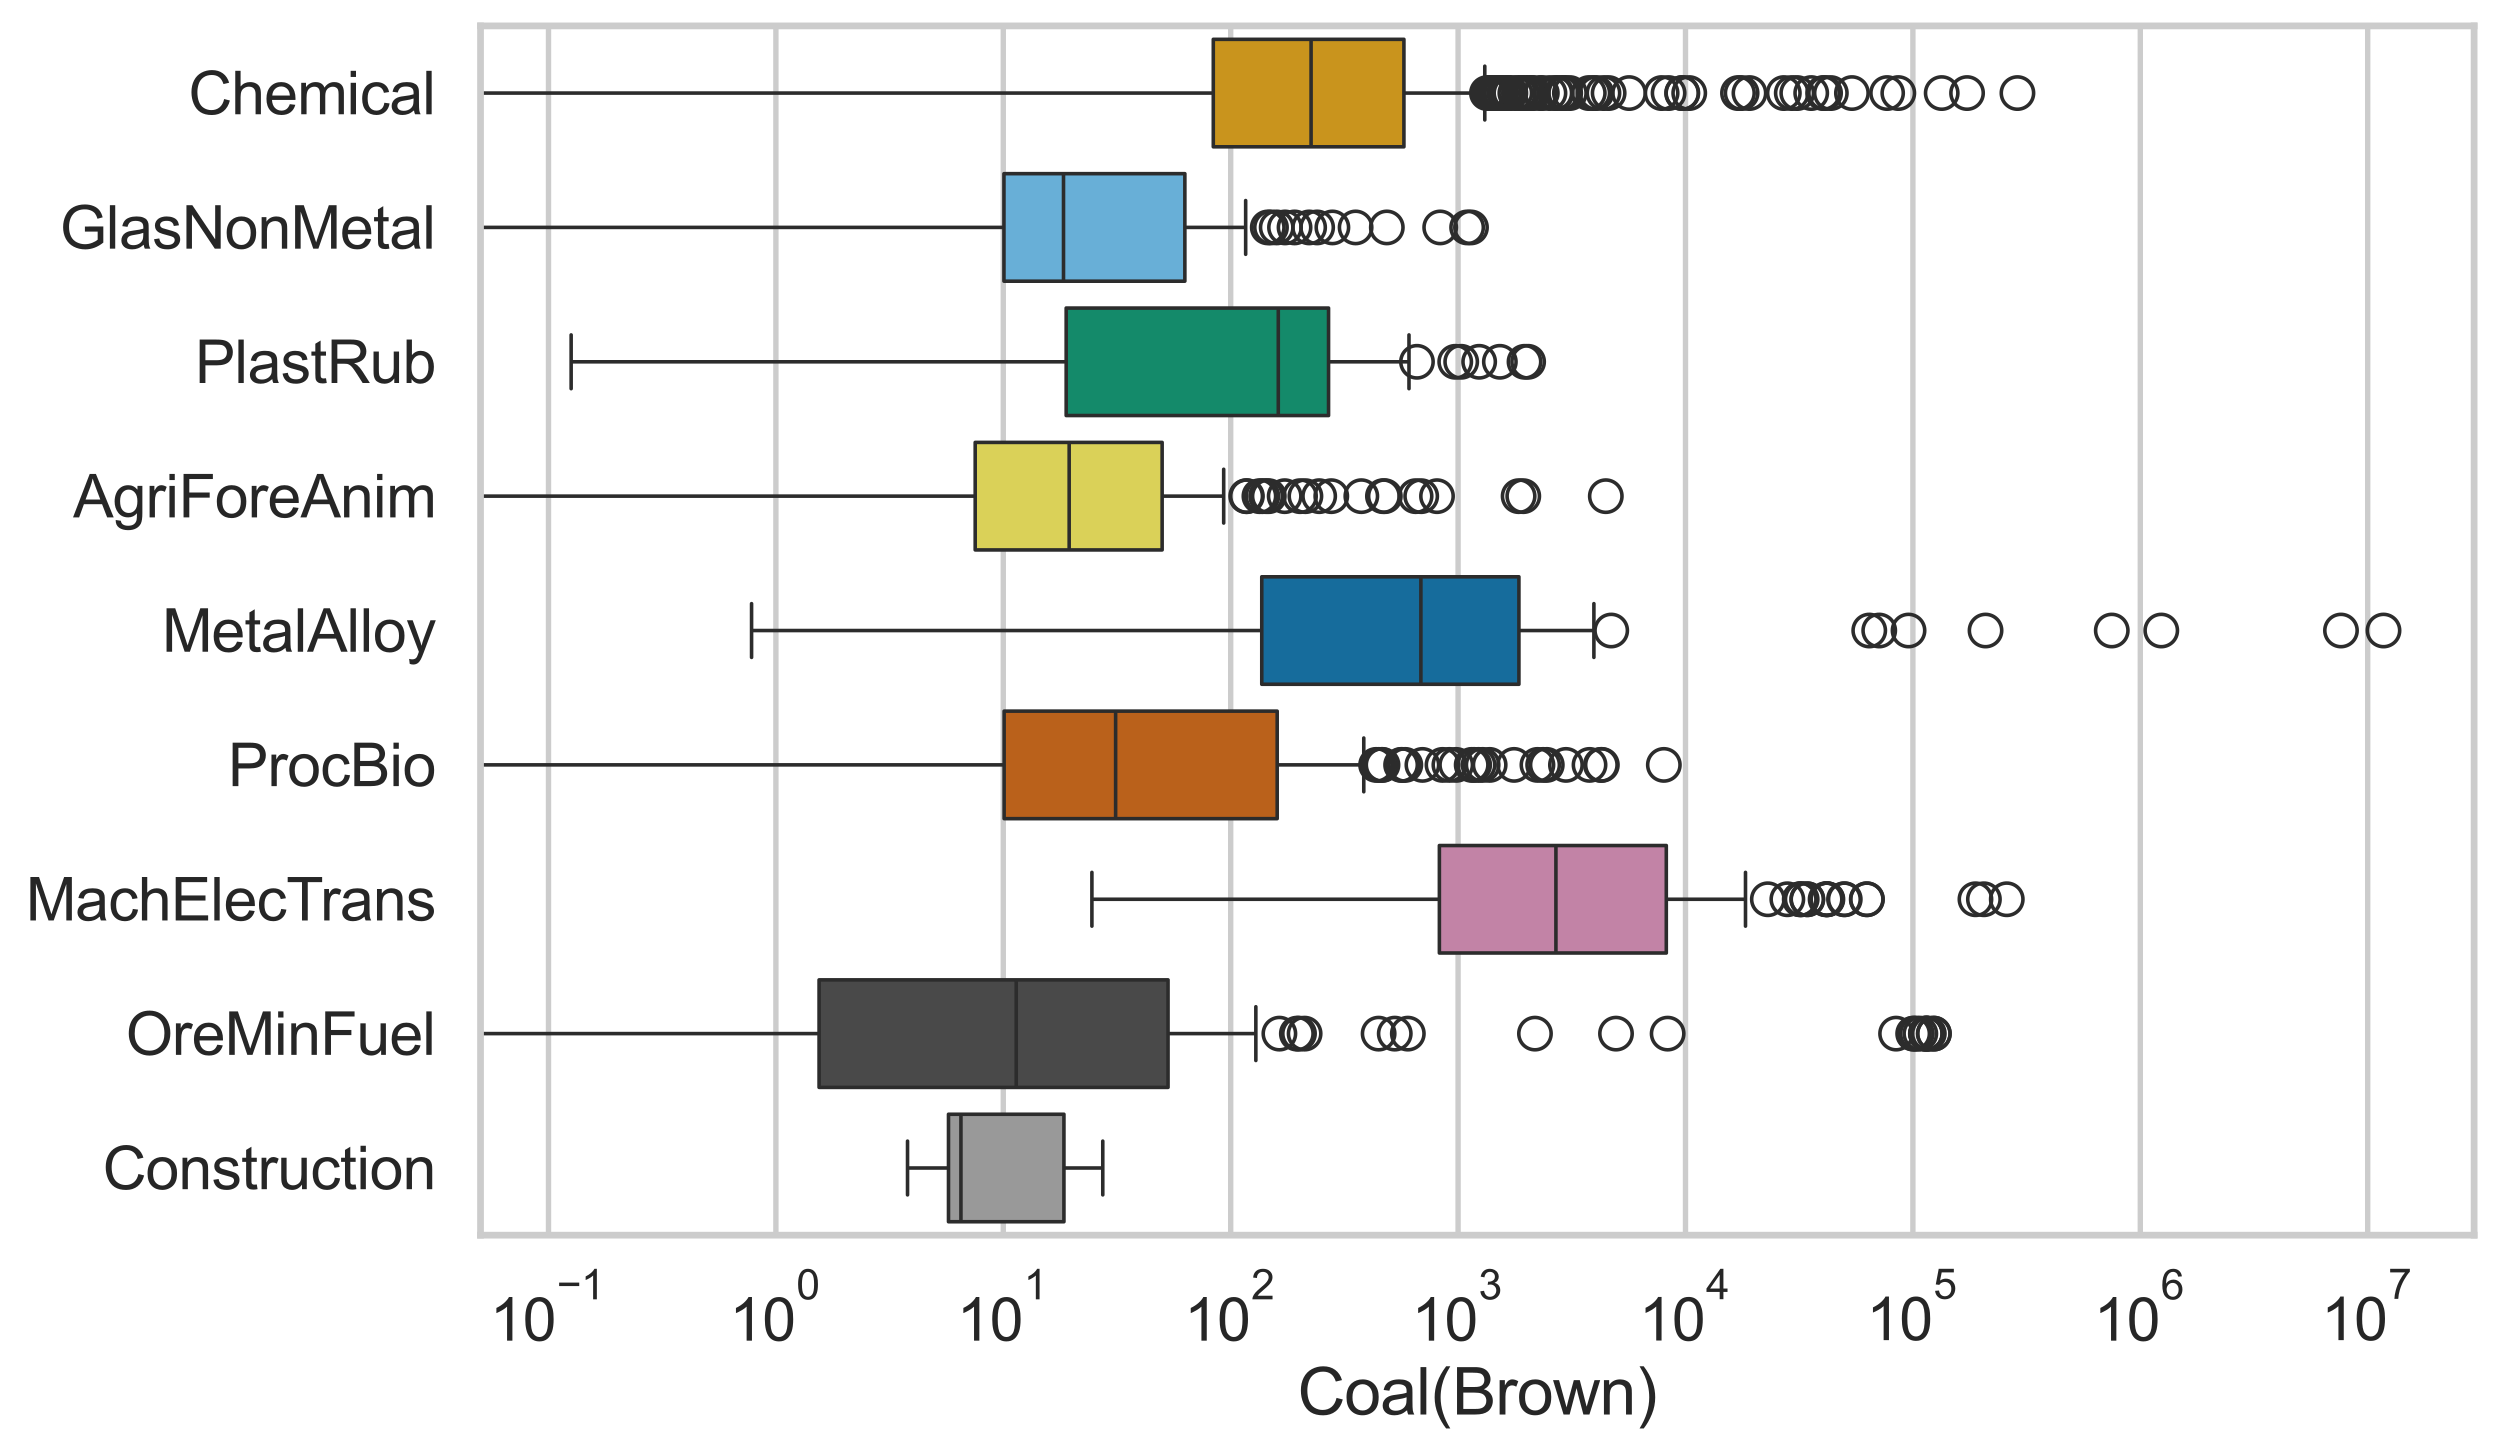 <?xml version="1.0" encoding="utf-8" standalone="no"?>
<!DOCTYPE svg PUBLIC "-//W3C//DTD SVG 1.1//EN"
  "http://www.w3.org/Graphics/SVG/1.1/DTD/svg11.dtd">
<svg xmlns:xlink="http://www.w3.org/1999/xlink" width="695.577pt" height="404.551pt" viewBox="0 0 695.577 404.551" xmlns="http://www.w3.org/2000/svg" version="1.1">
 <defs>
  <style type="text/css">*{stroke-linejoin: round; stroke-linecap: butt}</style>
 </defs>
 <g id="figure_1">
  <g id="patch_1">
   <path d="M 0 404.551 
L 695.577 404.551 
L 695.577 0 
L 0 0 
z
" style="fill: #ffffff"/>
  </g>
  <g id="axes_1">
   <g id="patch_2">
    <path d="M 133.697 343.665 
L 688.377 343.665 
L 688.377 7.2 
L 133.697 7.2 
z
" style="fill: #ffffff"/>
   </g>
   <g id="matplotlib.axis_1">
    <g id="xtick_1">
     <g id="line2d_1">
      <path d="M 152.607 343.665 
L 152.607 7.2 
" clip-path="url(#p1fef5cd1be)" style="fill: none; stroke: #cccccc; stroke-width: 1.5; stroke-linecap: round"/>
     </g>
     <g id="text_1">
      <!-- $\mathdefault{10^{-1}}$ -->
      <g style="fill: #262626" transform="translate(136.272 373.18) scale(0.165 -0.165)">
       <defs>
        <path id="ArialMT-31" d="M 2384 0 
L 1822 0 
L 1822 3584 
Q 1619 3391 1289 3197 
Q 959 3003 697 2906 
L 697 3450 
Q 1169 3672 1522 3987 
Q 1875 4303 2022 4600 
L 2384 4600 
L 2384 0 
z
" transform="scale(0.016)"/>
        <path id="ArialMT-30" d="M 266 2259 
Q 266 3072 433 3567 
Q 600 4063 929 4331 
Q 1259 4600 1759 4600 
Q 2128 4600 2406 4451 
Q 2684 4303 2865 4023 
Q 3047 3744 3150 3342 
Q 3253 2941 3253 2259 
Q 3253 1453 3087 958 
Q 2922 463 2592 192 
Q 2263 -78 1759 -78 
Q 1097 -78 719 397 
Q 266 969 266 2259 
z
M 844 2259 
Q 844 1131 1108 757 
Q 1372 384 1759 384 
Q 2147 384 2411 759 
Q 2675 1134 2675 2259 
Q 2675 3391 2411 3762 
Q 2147 4134 1753 4134 
Q 1366 4134 1134 3806 
Q 844 3388 844 2259 
z
" transform="scale(0.016)"/>
        <path id="ArialMT-2212" d="M 3381 1997 
L 356 1997 
L 356 2522 
L 3381 2522 
L 3381 1997 
z
" transform="scale(0.016)"/>
       </defs>
       <use xlink:href="#ArialMT-31" transform="translate(0 0.994)"/>
       <use xlink:href="#ArialMT-30" transform="translate(55.615 0.994)"/>
       <use xlink:href="#ArialMT-2212" transform="translate(112.973 70.688) scale(0.7)"/>
       <use xlink:href="#ArialMT-31" transform="translate(153.852 70.688) scale(0.7)"/>
      </g>
     </g>
    </g>
    <g id="xtick_2">
     <g id="line2d_2">
      <path d="M 215.877 343.665 
L 215.877 7.2 
" clip-path="url(#p1fef5cd1be)" style="fill: none; stroke: #cccccc; stroke-width: 1.5; stroke-linecap: round"/>
     </g>
     <g id="text_2">
      <!-- $\mathdefault{10^{0}}$ -->
      <g style="fill: #262626" transform="translate(202.924 373.18) scale(0.165 -0.165)">
       <use xlink:href="#ArialMT-31" transform="translate(0 0.994)"/>
       <use xlink:href="#ArialMT-30" transform="translate(55.615 0.994)"/>
       <use xlink:href="#ArialMT-30" transform="translate(112.973 70.688) scale(0.7)"/>
      </g>
     </g>
    </g>
    <g id="xtick_3">
     <g id="line2d_3">
      <path d="M 279.146 343.665 
L 279.146 7.2 
" clip-path="url(#p1fef5cd1be)" style="fill: none; stroke: #cccccc; stroke-width: 1.5; stroke-linecap: round"/>
     </g>
     <g id="text_3">
      <!-- $\mathdefault{10^{1}}$ -->
      <g style="fill: #262626" transform="translate(266.194 373.18) scale(0.165 -0.165)">
       <use xlink:href="#ArialMT-31" transform="translate(0 0.994)"/>
       <use xlink:href="#ArialMT-30" transform="translate(55.615 0.994)"/>
       <use xlink:href="#ArialMT-31" transform="translate(112.973 70.688) scale(0.7)"/>
      </g>
     </g>
    </g>
    <g id="xtick_4">
     <g id="line2d_4">
      <path d="M 342.416 343.665 
L 342.416 7.2 
" clip-path="url(#p1fef5cd1be)" style="fill: none; stroke: #cccccc; stroke-width: 1.5; stroke-linecap: round"/>
     </g>
     <g id="text_4">
      <!-- $\mathdefault{10^{2}}$ -->
      <g style="fill: #262626" transform="translate(329.464 373.18) scale(0.165 -0.165)">
       <defs>
        <path id="ArialMT-32" d="M 3222 541 
L 3222 0 
L 194 0 
Q 188 203 259 391 
Q 375 700 629 1000 
Q 884 1300 1366 1694 
Q 2113 2306 2375 2664 
Q 2638 3022 2638 3341 
Q 2638 3675 2398 3904 
Q 2159 4134 1775 4134 
Q 1369 4134 1125 3890 
Q 881 3647 878 3216 
L 300 3275 
Q 359 3922 746 4261 
Q 1134 4600 1788 4600 
Q 2447 4600 2831 4234 
Q 3216 3869 3216 3328 
Q 3216 3053 3103 2787 
Q 2991 2522 2730 2228 
Q 2469 1934 1863 1422 
Q 1356 997 1212 845 
Q 1069 694 975 541 
L 3222 541 
z
" transform="scale(0.016)"/>
       </defs>
       <use xlink:href="#ArialMT-31" transform="translate(0 0.994)"/>
       <use xlink:href="#ArialMT-30" transform="translate(55.615 0.994)"/>
       <use xlink:href="#ArialMT-32" transform="translate(112.973 70.688) scale(0.7)"/>
      </g>
     </g>
    </g>
    <g id="xtick_5">
     <g id="line2d_5">
      <path d="M 405.686 343.665 
L 405.686 7.2 
" clip-path="url(#p1fef5cd1be)" style="fill: none; stroke: #cccccc; stroke-width: 1.5; stroke-linecap: round"/>
     </g>
     <g id="text_5">
      <!-- $\mathdefault{10^{3}}$ -->
      <g style="fill: #262626" transform="translate(392.734 373.18) scale(0.165 -0.165)">
       <defs>
        <path id="ArialMT-33" d="M 269 1209 
L 831 1284 
Q 928 806 1161 595 
Q 1394 384 1728 384 
Q 2125 384 2398 659 
Q 2672 934 2672 1341 
Q 2672 1728 2419 1979 
Q 2166 2231 1775 2231 
Q 1616 2231 1378 2169 
L 1441 2663 
Q 1497 2656 1531 2656 
Q 1891 2656 2178 2843 
Q 2466 3031 2466 3422 
Q 2466 3731 2256 3934 
Q 2047 4138 1716 4138 
Q 1388 4138 1169 3931 
Q 950 3725 888 3313 
L 325 3413 
Q 428 3978 793 4289 
Q 1159 4600 1703 4600 
Q 2078 4600 2393 4439 
Q 2709 4278 2876 4000 
Q 3044 3722 3044 3409 
Q 3044 3113 2884 2869 
Q 2725 2625 2413 2481 
Q 2819 2388 3044 2092 
Q 3269 1797 3269 1353 
Q 3269 753 2831 336 
Q 2394 -81 1725 -81 
Q 1122 -81 723 278 
Q 325 638 269 1209 
z
" transform="scale(0.016)"/>
       </defs>
       <use xlink:href="#ArialMT-31" transform="translate(0 0.994)"/>
       <use xlink:href="#ArialMT-30" transform="translate(55.615 0.994)"/>
       <use xlink:href="#ArialMT-33" transform="translate(112.973 70.688) scale(0.7)"/>
      </g>
     </g>
    </g>
    <g id="xtick_6">
     <g id="line2d_6">
      <path d="M 468.956 343.665 
L 468.956 7.2 
" clip-path="url(#p1fef5cd1be)" style="fill: none; stroke: #cccccc; stroke-width: 1.5; stroke-linecap: round"/>
     </g>
     <g id="text_6">
      <!-- $\mathdefault{10^{4}}$ -->
      <g style="fill: #262626" transform="translate(456.004 373.015) scale(0.165 -0.165)">
       <defs>
        <path id="ArialMT-34" d="M 2069 0 
L 2069 1097 
L 81 1097 
L 81 1613 
L 2172 4581 
L 2631 4581 
L 2631 1613 
L 3250 1613 
L 3250 1097 
L 2631 1097 
L 2631 0 
L 2069 0 
z
M 2069 1613 
L 2069 3678 
L 634 1613 
L 2069 1613 
z
" transform="scale(0.016)"/>
       </defs>
       <use xlink:href="#ArialMT-31" transform="translate(0 0.202)"/>
       <use xlink:href="#ArialMT-30" transform="translate(55.615 0.202)"/>
       <use xlink:href="#ArialMT-34" transform="translate(112.973 69.895) scale(0.7)"/>
      </g>
     </g>
    </g>
    <g id="xtick_7">
     <g id="line2d_7">
      <path d="M 532.226 343.665 
L 532.226 7.2 
" clip-path="url(#p1fef5cd1be)" style="fill: none; stroke: #cccccc; stroke-width: 1.5; stroke-linecap: round"/>
     </g>
     <g id="text_7">
      <!-- $\mathdefault{10^{5}}$ -->
      <g style="fill: #262626" transform="translate(519.273 373.015) scale(0.165 -0.165)">
       <defs>
        <path id="ArialMT-35" d="M 266 1200 
L 856 1250 
Q 922 819 1161 601 
Q 1400 384 1738 384 
Q 2144 384 2425 690 
Q 2706 997 2706 1503 
Q 2706 1984 2436 2262 
Q 2166 2541 1728 2541 
Q 1456 2541 1237 2417 
Q 1019 2294 894 2097 
L 366 2166 
L 809 4519 
L 3088 4519 
L 3088 3981 
L 1259 3981 
L 1013 2750 
Q 1425 3038 1878 3038 
Q 2478 3038 2890 2622 
Q 3303 2206 3303 1553 
Q 3303 931 2941 478 
Q 2500 -78 1738 -78 
Q 1113 -78 717 272 
Q 322 622 266 1200 
z
" transform="scale(0.016)"/>
       </defs>
       <use xlink:href="#ArialMT-31" transform="translate(0 0.88)"/>
       <use xlink:href="#ArialMT-30" transform="translate(55.615 0.88)"/>
       <use xlink:href="#ArialMT-35" transform="translate(112.973 70.573) scale(0.7)"/>
      </g>
     </g>
    </g>
    <g id="xtick_8">
     <g id="line2d_8">
      <path d="M 595.496 343.665 
L 595.496 7.2 
" clip-path="url(#p1fef5cd1be)" style="fill: none; stroke: #cccccc; stroke-width: 1.5; stroke-linecap: round"/>
     </g>
     <g id="text_8">
      <!-- $\mathdefault{10^{6}}$ -->
      <g style="fill: #262626" transform="translate(582.543 373.18) scale(0.165 -0.165)">
       <defs>
        <path id="ArialMT-36" d="M 3184 3459 
L 2625 3416 
Q 2550 3747 2413 3897 
Q 2184 4138 1850 4138 
Q 1581 4138 1378 3988 
Q 1113 3794 959 3422 
Q 806 3050 800 2363 
Q 1003 2672 1297 2822 
Q 1591 2972 1913 2972 
Q 2475 2972 2870 2558 
Q 3266 2144 3266 1488 
Q 3266 1056 3080 686 
Q 2894 316 2569 119 
Q 2244 -78 1831 -78 
Q 1128 -78 684 439 
Q 241 956 241 2144 
Q 241 3472 731 4075 
Q 1159 4600 1884 4600 
Q 2425 4600 2770 4297 
Q 3116 3994 3184 3459 
z
M 888 1484 
Q 888 1194 1011 928 
Q 1134 663 1356 523 
Q 1578 384 1822 384 
Q 2178 384 2434 671 
Q 2691 959 2691 1453 
Q 2691 1928 2437 2201 
Q 2184 2475 1800 2475 
Q 1419 2475 1153 2201 
Q 888 1928 888 1484 
z
" transform="scale(0.016)"/>
       </defs>
       <use xlink:href="#ArialMT-31" transform="translate(0 0.994)"/>
       <use xlink:href="#ArialMT-30" transform="translate(55.615 0.994)"/>
       <use xlink:href="#ArialMT-36" transform="translate(112.973 70.688) scale(0.7)"/>
      </g>
     </g>
    </g>
    <g id="xtick_9">
     <g id="line2d_9">
      <path d="M 658.766 343.665 
L 658.766 7.2 
" clip-path="url(#p1fef5cd1be)" style="fill: none; stroke: #cccccc; stroke-width: 1.5; stroke-linecap: round"/>
     </g>
     <g id="text_9">
      <!-- $\mathdefault{10^{7}}$ -->
      <g style="fill: #262626" transform="translate(645.813 373.015) scale(0.165 -0.165)">
       <defs>
        <path id="ArialMT-37" d="M 303 3981 
L 303 4522 
L 3269 4522 
L 3269 4084 
Q 2831 3619 2401 2847 
Q 1972 2075 1738 1259 
Q 1569 684 1522 0 
L 944 0 
Q 953 541 1156 1306 
Q 1359 2072 1739 2783 
Q 2119 3494 2547 3981 
L 303 3981 
z
" transform="scale(0.016)"/>
       </defs>
       <use xlink:href="#ArialMT-31" transform="translate(0 0.847)"/>
       <use xlink:href="#ArialMT-30" transform="translate(55.615 0.847)"/>
       <use xlink:href="#ArialMT-37" transform="translate(112.973 70.541) scale(0.7)"/>
      </g>
     </g>
    </g>
    <g id="xtick_10"/>
    <g id="xtick_11"/>
    <g id="xtick_12"/>
    <g id="xtick_13"/>
    <g id="xtick_14"/>
    <g id="xtick_15"/>
    <g id="xtick_16"/>
    <g id="xtick_17"/>
    <g id="xtick_18"/>
    <g id="xtick_19"/>
    <g id="xtick_20"/>
    <g id="xtick_21"/>
    <g id="xtick_22"/>
    <g id="xtick_23"/>
    <g id="xtick_24"/>
    <g id="xtick_25"/>
    <g id="xtick_26"/>
    <g id="xtick_27"/>
    <g id="xtick_28"/>
    <g id="xtick_29"/>
    <g id="xtick_30"/>
    <g id="xtick_31"/>
    <g id="xtick_32"/>
    <g id="xtick_33"/>
    <g id="xtick_34"/>
    <g id="xtick_35"/>
    <g id="xtick_36"/>
    <g id="xtick_37"/>
    <g id="xtick_38"/>
    <g id="xtick_39"/>
    <g id="xtick_40"/>
    <g id="xtick_41"/>
    <g id="xtick_42"/>
    <g id="xtick_43"/>
    <g id="xtick_44"/>
    <g id="xtick_45"/>
    <g id="xtick_46"/>
    <g id="xtick_47"/>
    <g id="xtick_48"/>
    <g id="xtick_49"/>
    <g id="xtick_50"/>
    <g id="xtick_51"/>
    <g id="xtick_52"/>
    <g id="xtick_53"/>
    <g id="xtick_54"/>
    <g id="xtick_55"/>
    <g id="xtick_56"/>
    <g id="xtick_57"/>
    <g id="xtick_58"/>
    <g id="xtick_59"/>
    <g id="xtick_60"/>
    <g id="xtick_61"/>
    <g id="xtick_62"/>
    <g id="xtick_63"/>
    <g id="xtick_64"/>
    <g id="xtick_65"/>
    <g id="xtick_66"/>
    <g id="xtick_67"/>
    <g id="xtick_68"/>
    <g id="xtick_69"/>
    <g id="xtick_70"/>
    <g id="xtick_71"/>
    <g id="xtick_72"/>
    <g id="xtick_73"/>
    <g id="xtick_74"/>
    <g id="xtick_75"/>
    <g id="xtick_76"/>
    <g id="xtick_77"/>
    <g id="xtick_78"/>
    <g id="text_10">
     <!-- Coal(Brown) -->
     <g style="fill: #262626" transform="translate(361.025 393.563) scale(0.18 -0.18)">
      <defs>
       <path id="ArialMT-43" d="M 3763 1606 
L 4369 1453 
Q 4178 706 3683 314 
Q 3188 -78 2472 -78 
Q 1731 -78 1267 223 
Q 803 525 561 1097 
Q 319 1669 319 2325 
Q 319 3041 592 3573 
Q 866 4106 1370 4382 
Q 1875 4659 2481 4659 
Q 3169 4659 3637 4309 
Q 4106 3959 4291 3325 
L 3694 3184 
Q 3534 3684 3231 3912 
Q 2928 4141 2469 4141 
Q 1941 4141 1586 3887 
Q 1231 3634 1087 3207 
Q 944 2781 944 2328 
Q 944 1744 1114 1308 
Q 1284 872 1643 656 
Q 2003 441 2422 441 
Q 2931 441 3284 734 
Q 3638 1028 3763 1606 
z
" transform="scale(0.016)"/>
       <path id="ArialMT-6f" d="M 213 1659 
Q 213 2581 725 3025 
Q 1153 3394 1769 3394 
Q 2453 3394 2887 2945 
Q 3322 2497 3322 1706 
Q 3322 1066 3130 698 
Q 2938 331 2570 128 
Q 2203 -75 1769 -75 
Q 1072 -75 642 372 
Q 213 819 213 1659 
z
M 791 1659 
Q 791 1022 1069 705 
Q 1347 388 1769 388 
Q 2188 388 2466 706 
Q 2744 1025 2744 1678 
Q 2744 2294 2464 2611 
Q 2184 2928 1769 2928 
Q 1347 2928 1069 2612 
Q 791 2297 791 1659 
z
" transform="scale(0.016)"/>
       <path id="ArialMT-61" d="M 2588 409 
Q 2275 144 1986 34 
Q 1697 -75 1366 -75 
Q 819 -75 525 192 
Q 231 459 231 875 
Q 231 1119 342 1320 
Q 453 1522 633 1644 
Q 813 1766 1038 1828 
Q 1203 1872 1538 1913 
Q 2219 1994 2541 2106 
Q 2544 2222 2544 2253 
Q 2544 2597 2384 2738 
Q 2169 2928 1744 2928 
Q 1347 2928 1158 2789 
Q 969 2650 878 2297 
L 328 2372 
Q 403 2725 575 2942 
Q 747 3159 1072 3276 
Q 1397 3394 1825 3394 
Q 2250 3394 2515 3294 
Q 2781 3194 2906 3042 
Q 3031 2891 3081 2659 
Q 3109 2516 3109 2141 
L 3109 1391 
Q 3109 606 3145 398 
Q 3181 191 3288 0 
L 2700 0 
Q 2613 175 2588 409 
z
M 2541 1666 
Q 2234 1541 1622 1453 
Q 1275 1403 1131 1340 
Q 988 1278 909 1158 
Q 831 1038 831 891 
Q 831 666 1001 516 
Q 1172 366 1500 366 
Q 1825 366 2078 508 
Q 2331 650 2450 897 
Q 2541 1088 2541 1459 
L 2541 1666 
z
" transform="scale(0.016)"/>
       <path id="ArialMT-6c" d="M 409 0 
L 409 4581 
L 972 4581 
L 972 0 
L 409 0 
z
" transform="scale(0.016)"/>
       <path id="ArialMT-28" d="M 1497 -1347 
Q 1031 -759 709 28 
Q 388 816 388 1659 
Q 388 2403 628 3084 
Q 909 3875 1497 4659 
L 1900 4659 
Q 1522 4009 1400 3731 
Q 1209 3300 1100 2831 
Q 966 2247 966 1656 
Q 966 153 1900 -1347 
L 1497 -1347 
z
" transform="scale(0.016)"/>
       <path id="ArialMT-42" d="M 469 0 
L 469 4581 
L 2188 4581 
Q 2713 4581 3030 4442 
Q 3347 4303 3526 4014 
Q 3706 3725 3706 3409 
Q 3706 3116 3547 2856 
Q 3388 2597 3066 2438 
Q 3481 2316 3704 2022 
Q 3928 1728 3928 1328 
Q 3928 1006 3792 729 
Q 3656 453 3456 303 
Q 3256 153 2954 76 
Q 2653 0 2216 0 
L 469 0 
z
M 1075 2656 
L 2066 2656 
Q 2469 2656 2644 2709 
Q 2875 2778 2992 2937 
Q 3109 3097 3109 3338 
Q 3109 3566 3000 3739 
Q 2891 3913 2687 3977 
Q 2484 4041 1991 4041 
L 1075 4041 
L 1075 2656 
z
M 1075 541 
L 2216 541 
Q 2509 541 2628 563 
Q 2838 600 2978 687 
Q 3119 775 3209 942 
Q 3300 1109 3300 1328 
Q 3300 1584 3169 1773 
Q 3038 1963 2805 2039 
Q 2572 2116 2134 2116 
L 1075 2116 
L 1075 541 
z
" transform="scale(0.016)"/>
       <path id="ArialMT-72" d="M 416 0 
L 416 3319 
L 922 3319 
L 922 2816 
Q 1116 3169 1280 3281 
Q 1444 3394 1641 3394 
Q 1925 3394 2219 3213 
L 2025 2691 
Q 1819 2813 1613 2813 
Q 1428 2813 1281 2702 
Q 1134 2591 1072 2394 
Q 978 2094 978 1738 
L 978 0 
L 416 0 
z
" transform="scale(0.016)"/>
       <path id="ArialMT-77" d="M 1034 0 
L 19 3319 
L 600 3319 
L 1128 1403 
L 1325 691 
Q 1338 744 1497 1375 
L 2025 3319 
L 2603 3319 
L 3100 1394 
L 3266 759 
L 3456 1400 
L 4025 3319 
L 4572 3319 
L 3534 0 
L 2950 0 
L 2422 1988 
L 2294 2553 
L 1622 0 
L 1034 0 
z
" transform="scale(0.016)"/>
       <path id="ArialMT-6e" d="M 422 0 
L 422 3319 
L 928 3319 
L 928 2847 
Q 1294 3394 1984 3394 
Q 2284 3394 2536 3286 
Q 2788 3178 2913 3003 
Q 3038 2828 3088 2588 
Q 3119 2431 3119 2041 
L 3119 0 
L 2556 0 
L 2556 2019 
Q 2556 2363 2490 2533 
Q 2425 2703 2258 2804 
Q 2091 2906 1866 2906 
Q 1506 2906 1245 2678 
Q 984 2450 984 1813 
L 984 0 
L 422 0 
z
" transform="scale(0.016)"/>
       <path id="ArialMT-29" d="M 791 -1347 
L 388 -1347 
Q 1322 153 1322 1656 
Q 1322 2244 1188 2822 
Q 1081 3291 891 3722 
Q 769 4003 388 4659 
L 791 4659 
Q 1378 3875 1659 3084 
Q 1900 2403 1900 1659 
Q 1900 816 1576 28 
Q 1253 -759 791 -1347 
z
" transform="scale(0.016)"/>
      </defs>
      <use xlink:href="#ArialMT-43"/>
      <use xlink:href="#ArialMT-6f" transform="translate(72.217 0)"/>
      <use xlink:href="#ArialMT-61" transform="translate(127.832 0)"/>
      <use xlink:href="#ArialMT-6c" transform="translate(183.447 0)"/>
      <use xlink:href="#ArialMT-28" transform="translate(205.664 0)"/>
      <use xlink:href="#ArialMT-42" transform="translate(238.965 0)"/>
      <use xlink:href="#ArialMT-72" transform="translate(305.664 0)"/>
      <use xlink:href="#ArialMT-6f" transform="translate(338.965 0)"/>
      <use xlink:href="#ArialMT-77" transform="translate(394.58 0)"/>
      <use xlink:href="#ArialMT-6e" transform="translate(466.797 0)"/>
      <use xlink:href="#ArialMT-29" transform="translate(522.412 0)"/>
     </g>
    </g>
   </g>
   <g id="matplotlib.axis_2">
    <g id="ytick_1">
     <g id="text_11">
      <!-- Chemical -->
      <g style="fill: #262626" transform="translate(52.428 31.798) scale(0.165 -0.165)">
       <defs>
        <path id="ArialMT-68" d="M 422 0 
L 422 4581 
L 984 4581 
L 984 2938 
Q 1378 3394 1978 3394 
Q 2347 3394 2619 3248 
Q 2891 3103 3008 2847 
Q 3125 2591 3125 2103 
L 3125 0 
L 2563 0 
L 2563 2103 
Q 2563 2525 2380 2717 
Q 2197 2909 1863 2909 
Q 1613 2909 1392 2779 
Q 1172 2650 1078 2428 
Q 984 2206 984 1816 
L 984 0 
L 422 0 
z
" transform="scale(0.016)"/>
        <path id="ArialMT-65" d="M 2694 1069 
L 3275 997 
Q 3138 488 2766 206 
Q 2394 -75 1816 -75 
Q 1088 -75 661 373 
Q 234 822 234 1631 
Q 234 2469 665 2931 
Q 1097 3394 1784 3394 
Q 2450 3394 2872 2941 
Q 3294 2488 3294 1666 
Q 3294 1616 3291 1516 
L 816 1516 
Q 847 969 1125 678 
Q 1403 388 1819 388 
Q 2128 388 2347 550 
Q 2566 713 2694 1069 
z
M 847 1978 
L 2700 1978 
Q 2663 2397 2488 2606 
Q 2219 2931 1791 2931 
Q 1403 2931 1139 2672 
Q 875 2413 847 1978 
z
" transform="scale(0.016)"/>
        <path id="ArialMT-6d" d="M 422 0 
L 422 3319 
L 925 3319 
L 925 2853 
Q 1081 3097 1340 3245 
Q 1600 3394 1931 3394 
Q 2300 3394 2536 3241 
Q 2772 3088 2869 2813 
Q 3263 3394 3894 3394 
Q 4388 3394 4653 3120 
Q 4919 2847 4919 2278 
L 4919 0 
L 4359 0 
L 4359 2091 
Q 4359 2428 4304 2576 
Q 4250 2725 4106 2815 
Q 3963 2906 3769 2906 
Q 3419 2906 3187 2673 
Q 2956 2441 2956 1928 
L 2956 0 
L 2394 0 
L 2394 2156 
Q 2394 2531 2256 2718 
Q 2119 2906 1806 2906 
Q 1569 2906 1367 2781 
Q 1166 2656 1075 2415 
Q 984 2175 984 1722 
L 984 0 
L 422 0 
z
" transform="scale(0.016)"/>
        <path id="ArialMT-69" d="M 425 3934 
L 425 4581 
L 988 4581 
L 988 3934 
L 425 3934 
z
M 425 0 
L 425 3319 
L 988 3319 
L 988 0 
L 425 0 
z
" transform="scale(0.016)"/>
        <path id="ArialMT-63" d="M 2588 1216 
L 3141 1144 
Q 3050 572 2676 248 
Q 2303 -75 1759 -75 
Q 1078 -75 664 370 
Q 250 816 250 1647 
Q 250 2184 428 2587 
Q 606 2991 970 3192 
Q 1334 3394 1763 3394 
Q 2303 3394 2647 3120 
Q 2991 2847 3088 2344 
L 2541 2259 
Q 2463 2594 2264 2762 
Q 2066 2931 1784 2931 
Q 1359 2931 1093 2626 
Q 828 2322 828 1663 
Q 828 994 1084 691 
Q 1341 388 1753 388 
Q 2084 388 2306 591 
Q 2528 794 2588 1216 
z
" transform="scale(0.016)"/>
       </defs>
       <use xlink:href="#ArialMT-43"/>
       <use xlink:href="#ArialMT-68" transform="translate(72.217 0)"/>
       <use xlink:href="#ArialMT-65" transform="translate(127.832 0)"/>
       <use xlink:href="#ArialMT-6d" transform="translate(183.447 0)"/>
       <use xlink:href="#ArialMT-69" transform="translate(266.748 0)"/>
       <use xlink:href="#ArialMT-63" transform="translate(288.965 0)"/>
       <use xlink:href="#ArialMT-61" transform="translate(338.965 0)"/>
       <use xlink:href="#ArialMT-6c" transform="translate(394.58 0)"/>
      </g>
     </g>
    </g>
    <g id="ytick_2">
     <g id="text_12">
      <!-- GlasNonMetal -->
      <g style="fill: #262626" transform="translate(16.659 69.183) scale(0.165 -0.165)">
       <defs>
        <path id="ArialMT-47" d="M 2638 1797 
L 2638 2334 
L 4578 2338 
L 4578 638 
Q 4131 281 3656 101 
Q 3181 -78 2681 -78 
Q 2006 -78 1454 211 
Q 903 500 622 1047 
Q 341 1594 341 2269 
Q 341 2938 620 3517 
Q 900 4097 1425 4378 
Q 1950 4659 2634 4659 
Q 3131 4659 3532 4498 
Q 3934 4338 4162 4050 
Q 4391 3763 4509 3300 
L 3963 3150 
Q 3859 3500 3706 3700 
Q 3553 3900 3268 4020 
Q 2984 4141 2638 4141 
Q 2222 4141 1919 4014 
Q 1616 3888 1430 3681 
Q 1244 3475 1141 3228 
Q 966 2803 966 2306 
Q 966 1694 1177 1281 
Q 1388 869 1791 669 
Q 2194 469 2647 469 
Q 3041 469 3416 620 
Q 3791 772 3984 944 
L 3984 1797 
L 2638 1797 
z
" transform="scale(0.016)"/>
        <path id="ArialMT-73" d="M 197 991 
L 753 1078 
Q 800 744 1014 566 
Q 1228 388 1613 388 
Q 2000 388 2187 545 
Q 2375 703 2375 916 
Q 2375 1106 2209 1216 
Q 2094 1291 1634 1406 
Q 1016 1563 777 1677 
Q 538 1791 414 1992 
Q 291 2194 291 2438 
Q 291 2659 392 2848 
Q 494 3038 669 3163 
Q 800 3259 1026 3326 
Q 1253 3394 1513 3394 
Q 1903 3394 2198 3281 
Q 2494 3169 2634 2976 
Q 2775 2784 2828 2463 
L 2278 2388 
Q 2241 2644 2061 2787 
Q 1881 2931 1553 2931 
Q 1166 2931 1000 2803 
Q 834 2675 834 2503 
Q 834 2394 903 2306 
Q 972 2216 1119 2156 
Q 1203 2125 1616 2013 
Q 2213 1853 2448 1751 
Q 2684 1650 2818 1456 
Q 2953 1263 2953 975 
Q 2953 694 2789 445 
Q 2625 197 2315 61 
Q 2006 -75 1616 -75 
Q 969 -75 630 194 
Q 291 463 197 991 
z
" transform="scale(0.016)"/>
        <path id="ArialMT-4e" d="M 488 0 
L 488 4581 
L 1109 4581 
L 3516 984 
L 3516 4581 
L 4097 4581 
L 4097 0 
L 3475 0 
L 1069 3600 
L 1069 0 
L 488 0 
z
" transform="scale(0.016)"/>
        <path id="ArialMT-4d" d="M 475 0 
L 475 4581 
L 1388 4581 
L 2472 1338 
Q 2622 884 2691 659 
Q 2769 909 2934 1394 
L 4031 4581 
L 4847 4581 
L 4847 0 
L 4263 0 
L 4263 3834 
L 2931 0 
L 2384 0 
L 1059 3900 
L 1059 0 
L 475 0 
z
" transform="scale(0.016)"/>
        <path id="ArialMT-74" d="M 1650 503 
L 1731 6 
Q 1494 -44 1306 -44 
Q 1000 -44 831 53 
Q 663 150 594 308 
Q 525 466 525 972 
L 525 2881 
L 113 2881 
L 113 3319 
L 525 3319 
L 525 4141 
L 1084 4478 
L 1084 3319 
L 1650 3319 
L 1650 2881 
L 1084 2881 
L 1084 941 
Q 1084 700 1114 631 
Q 1144 563 1211 522 
Q 1278 481 1403 481 
Q 1497 481 1650 503 
z
" transform="scale(0.016)"/>
       </defs>
       <use xlink:href="#ArialMT-47"/>
       <use xlink:href="#ArialMT-6c" transform="translate(77.783 0)"/>
       <use xlink:href="#ArialMT-61" transform="translate(100 0)"/>
       <use xlink:href="#ArialMT-73" transform="translate(155.615 0)"/>
       <use xlink:href="#ArialMT-4e" transform="translate(205.615 0)"/>
       <use xlink:href="#ArialMT-6f" transform="translate(277.832 0)"/>
       <use xlink:href="#ArialMT-6e" transform="translate(333.447 0)"/>
       <use xlink:href="#ArialMT-4d" transform="translate(389.062 0)"/>
       <use xlink:href="#ArialMT-65" transform="translate(472.363 0)"/>
       <use xlink:href="#ArialMT-74" transform="translate(527.979 0)"/>
       <use xlink:href="#ArialMT-61" transform="translate(555.762 0)"/>
       <use xlink:href="#ArialMT-6c" transform="translate(611.377 0)"/>
      </g>
     </g>
    </g>
    <g id="ytick_3">
     <g id="text_13">
      <!-- PlastRub -->
      <g style="fill: #262626" transform="translate(54.248 106.568) scale(0.165 -0.165)">
       <defs>
        <path id="ArialMT-50" d="M 494 0 
L 494 4581 
L 2222 4581 
Q 2678 4581 2919 4538 
Q 3256 4481 3484 4323 
Q 3713 4166 3852 3881 
Q 3991 3597 3991 3256 
Q 3991 2672 3619 2267 
Q 3247 1863 2275 1863 
L 1100 1863 
L 1100 0 
L 494 0 
z
M 1100 2403 
L 2284 2403 
Q 2872 2403 3119 2622 
Q 3366 2841 3366 3238 
Q 3366 3525 3220 3729 
Q 3075 3934 2838 4000 
Q 2684 4041 2272 4041 
L 1100 4041 
L 1100 2403 
z
" transform="scale(0.016)"/>
        <path id="ArialMT-52" d="M 503 0 
L 503 4581 
L 2534 4581 
Q 3147 4581 3465 4457 
Q 3784 4334 3975 4021 
Q 4166 3709 4166 3331 
Q 4166 2844 3850 2509 
Q 3534 2175 2875 2084 
Q 3116 1969 3241 1856 
Q 3506 1613 3744 1247 
L 4541 0 
L 3778 0 
L 3172 953 
Q 2906 1366 2734 1584 
Q 2563 1803 2427 1890 
Q 2291 1978 2150 2013 
Q 2047 2034 1813 2034 
L 1109 2034 
L 1109 0 
L 503 0 
z
M 1109 2559 
L 2413 2559 
Q 2828 2559 3062 2645 
Q 3297 2731 3419 2920 
Q 3541 3109 3541 3331 
Q 3541 3656 3305 3865 
Q 3069 4075 2559 4075 
L 1109 4075 
L 1109 2559 
z
" transform="scale(0.016)"/>
        <path id="ArialMT-75" d="M 2597 0 
L 2597 488 
Q 2209 -75 1544 -75 
Q 1250 -75 995 37 
Q 741 150 617 320 
Q 494 491 444 738 
Q 409 903 409 1263 
L 409 3319 
L 972 3319 
L 972 1478 
Q 972 1038 1006 884 
Q 1059 663 1231 536 
Q 1403 409 1656 409 
Q 1909 409 2131 539 
Q 2353 669 2445 892 
Q 2538 1116 2538 1541 
L 2538 3319 
L 3100 3319 
L 3100 0 
L 2597 0 
z
" transform="scale(0.016)"/>
        <path id="ArialMT-62" d="M 941 0 
L 419 0 
L 419 4581 
L 981 4581 
L 981 2947 
Q 1338 3394 1891 3394 
Q 2197 3394 2470 3270 
Q 2744 3147 2920 2923 
Q 3097 2700 3197 2384 
Q 3297 2069 3297 1709 
Q 3297 856 2875 390 
Q 2453 -75 1863 -75 
Q 1275 -75 941 416 
L 941 0 
z
M 934 1684 
Q 934 1088 1097 822 
Q 1363 388 1816 388 
Q 2184 388 2453 708 
Q 2722 1028 2722 1663 
Q 2722 2313 2464 2622 
Q 2206 2931 1841 2931 
Q 1472 2931 1203 2611 
Q 934 2291 934 1684 
z
" transform="scale(0.016)"/>
       </defs>
       <use xlink:href="#ArialMT-50"/>
       <use xlink:href="#ArialMT-6c" transform="translate(66.699 0)"/>
       <use xlink:href="#ArialMT-61" transform="translate(88.916 0)"/>
       <use xlink:href="#ArialMT-73" transform="translate(144.531 0)"/>
       <use xlink:href="#ArialMT-74" transform="translate(194.531 0)"/>
       <use xlink:href="#ArialMT-52" transform="translate(222.314 0)"/>
       <use xlink:href="#ArialMT-75" transform="translate(294.531 0)"/>
       <use xlink:href="#ArialMT-62" transform="translate(350.146 0)"/>
      </g>
     </g>
    </g>
    <g id="ytick_4">
     <g id="text_14">
      <!-- AgriForeAnim -->
      <g style="fill: #262626" transform="translate(20.341 143.953) scale(0.165 -0.165)">
       <defs>
        <path id="ArialMT-41" d="M -9 0 
L 1750 4581 
L 2403 4581 
L 4278 0 
L 3588 0 
L 3053 1388 
L 1138 1388 
L 634 0 
L -9 0 
z
M 1313 1881 
L 2866 1881 
L 2388 3150 
Q 2169 3728 2063 4100 
Q 1975 3659 1816 3225 
L 1313 1881 
z
" transform="scale(0.016)"/>
        <path id="ArialMT-67" d="M 319 -275 
L 866 -356 
Q 900 -609 1056 -725 
Q 1266 -881 1628 -881 
Q 2019 -881 2231 -725 
Q 2444 -569 2519 -288 
Q 2563 -116 2559 434 
Q 2191 0 1641 0 
Q 956 0 581 494 
Q 206 988 206 1678 
Q 206 2153 378 2554 
Q 550 2956 876 3175 
Q 1203 3394 1644 3394 
Q 2231 3394 2613 2919 
L 2613 3319 
L 3131 3319 
L 3131 450 
Q 3131 -325 2973 -648 
Q 2816 -972 2473 -1159 
Q 2131 -1347 1631 -1347 
Q 1038 -1347 672 -1080 
Q 306 -813 319 -275 
z
M 784 1719 
Q 784 1066 1043 766 
Q 1303 466 1694 466 
Q 2081 466 2343 764 
Q 2606 1063 2606 1700 
Q 2606 2309 2336 2618 
Q 2066 2928 1684 2928 
Q 1309 2928 1046 2623 
Q 784 2319 784 1719 
z
" transform="scale(0.016)"/>
        <path id="ArialMT-46" d="M 525 0 
L 525 4581 
L 3616 4581 
L 3616 4041 
L 1131 4041 
L 1131 2622 
L 3281 2622 
L 3281 2081 
L 1131 2081 
L 1131 0 
L 525 0 
z
" transform="scale(0.016)"/>
       </defs>
       <use xlink:href="#ArialMT-41"/>
       <use xlink:href="#ArialMT-67" transform="translate(66.699 0)"/>
       <use xlink:href="#ArialMT-72" transform="translate(122.314 0)"/>
       <use xlink:href="#ArialMT-69" transform="translate(155.615 0)"/>
       <use xlink:href="#ArialMT-46" transform="translate(177.832 0)"/>
       <use xlink:href="#ArialMT-6f" transform="translate(238.916 0)"/>
       <use xlink:href="#ArialMT-72" transform="translate(294.531 0)"/>
       <use xlink:href="#ArialMT-65" transform="translate(327.832 0)"/>
       <use xlink:href="#ArialMT-41" transform="translate(383.447 0)"/>
       <use xlink:href="#ArialMT-6e" transform="translate(450.146 0)"/>
       <use xlink:href="#ArialMT-69" transform="translate(505.762 0)"/>
       <use xlink:href="#ArialMT-6d" transform="translate(527.979 0)"/>
      </g>
     </g>
    </g>
    <g id="ytick_5">
     <g id="text_15">
      <!-- MetalAlloy -->
      <g style="fill: #262626" transform="translate(45.088 181.337) scale(0.165 -0.165)">
       <defs>
        <path id="ArialMT-79" d="M 397 -1278 
L 334 -750 
Q 519 -800 656 -800 
Q 844 -800 956 -737 
Q 1069 -675 1141 -563 
Q 1194 -478 1313 -144 
Q 1328 -97 1363 -6 
L 103 3319 
L 709 3319 
L 1400 1397 
Q 1534 1031 1641 628 
Q 1738 1016 1872 1384 
L 2581 3319 
L 3144 3319 
L 1881 -56 
Q 1678 -603 1566 -809 
Q 1416 -1088 1222 -1217 
Q 1028 -1347 759 -1347 
Q 597 -1347 397 -1278 
z
" transform="scale(0.016)"/>
       </defs>
       <use xlink:href="#ArialMT-4d"/>
       <use xlink:href="#ArialMT-65" transform="translate(83.301 0)"/>
       <use xlink:href="#ArialMT-74" transform="translate(138.916 0)"/>
       <use xlink:href="#ArialMT-61" transform="translate(166.699 0)"/>
       <use xlink:href="#ArialMT-6c" transform="translate(222.314 0)"/>
       <use xlink:href="#ArialMT-41" transform="translate(244.531 0)"/>
       <use xlink:href="#ArialMT-6c" transform="translate(311.23 0)"/>
       <use xlink:href="#ArialMT-6c" transform="translate(333.447 0)"/>
       <use xlink:href="#ArialMT-6f" transform="translate(355.664 0)"/>
       <use xlink:href="#ArialMT-79" transform="translate(411.279 0)"/>
      </g>
     </g>
    </g>
    <g id="ytick_6">
     <g id="text_16">
      <!-- ProcBio -->
      <g style="fill: #262626" transform="translate(63.424 218.722) scale(0.165 -0.165)">
       <use xlink:href="#ArialMT-50"/>
       <use xlink:href="#ArialMT-72" transform="translate(66.699 0)"/>
       <use xlink:href="#ArialMT-6f" transform="translate(100 0)"/>
       <use xlink:href="#ArialMT-63" transform="translate(155.615 0)"/>
       <use xlink:href="#ArialMT-42" transform="translate(205.615 0)"/>
       <use xlink:href="#ArialMT-69" transform="translate(272.314 0)"/>
       <use xlink:href="#ArialMT-6f" transform="translate(294.531 0)"/>
      </g>
     </g>
    </g>
    <g id="ytick_7">
     <g id="text_17">
      <!-- MachElecTrans -->
      <g style="fill: #262626" transform="translate(7.2 256.107) scale(0.165 -0.165)">
       <defs>
        <path id="ArialMT-45" d="M 506 0 
L 506 4581 
L 3819 4581 
L 3819 4041 
L 1113 4041 
L 1113 2638 
L 3647 2638 
L 3647 2100 
L 1113 2100 
L 1113 541 
L 3925 541 
L 3925 0 
L 506 0 
z
" transform="scale(0.016)"/>
        <path id="ArialMT-54" d="M 1659 0 
L 1659 4041 
L 150 4041 
L 150 4581 
L 3781 4581 
L 3781 4041 
L 2266 4041 
L 2266 0 
L 1659 0 
z
" transform="scale(0.016)"/>
       </defs>
       <use xlink:href="#ArialMT-4d"/>
       <use xlink:href="#ArialMT-61" transform="translate(83.301 0)"/>
       <use xlink:href="#ArialMT-63" transform="translate(138.916 0)"/>
       <use xlink:href="#ArialMT-68" transform="translate(188.916 0)"/>
       <use xlink:href="#ArialMT-45" transform="translate(244.531 0)"/>
       <use xlink:href="#ArialMT-6c" transform="translate(311.23 0)"/>
       <use xlink:href="#ArialMT-65" transform="translate(333.447 0)"/>
       <use xlink:href="#ArialMT-63" transform="translate(389.062 0)"/>
       <use xlink:href="#ArialMT-54" transform="translate(439.062 0)"/>
       <use xlink:href="#ArialMT-72" transform="translate(496.396 0)"/>
       <use xlink:href="#ArialMT-61" transform="translate(529.697 0)"/>
       <use xlink:href="#ArialMT-6e" transform="translate(585.312 0)"/>
       <use xlink:href="#ArialMT-73" transform="translate(640.928 0)"/>
      </g>
     </g>
    </g>
    <g id="ytick_8">
     <g id="text_18">
      <!-- OreMinFuel -->
      <g style="fill: #262626" transform="translate(35.013 293.492) scale(0.165 -0.165)">
       <defs>
        <path id="ArialMT-4f" d="M 309 2231 
Q 309 3372 921 4017 
Q 1534 4663 2503 4663 
Q 3138 4663 3647 4359 
Q 4156 4056 4423 3514 
Q 4691 2972 4691 2284 
Q 4691 1588 4409 1038 
Q 4128 488 3612 205 
Q 3097 -78 2500 -78 
Q 1853 -78 1343 234 
Q 834 547 571 1087 
Q 309 1628 309 2231 
z
M 934 2222 
Q 934 1394 1379 917 
Q 1825 441 2497 441 
Q 3181 441 3623 922 
Q 4066 1403 4066 2288 
Q 4066 2847 3877 3264 
Q 3688 3681 3323 3911 
Q 2959 4141 2506 4141 
Q 1863 4141 1398 3698 
Q 934 3256 934 2222 
z
" transform="scale(0.016)"/>
       </defs>
       <use xlink:href="#ArialMT-4f"/>
       <use xlink:href="#ArialMT-72" transform="translate(77.783 0)"/>
       <use xlink:href="#ArialMT-65" transform="translate(111.084 0)"/>
       <use xlink:href="#ArialMT-4d" transform="translate(166.699 0)"/>
       <use xlink:href="#ArialMT-69" transform="translate(250 0)"/>
       <use xlink:href="#ArialMT-6e" transform="translate(272.217 0)"/>
       <use xlink:href="#ArialMT-46" transform="translate(327.832 0)"/>
       <use xlink:href="#ArialMT-75" transform="translate(388.916 0)"/>
       <use xlink:href="#ArialMT-65" transform="translate(444.531 0)"/>
       <use xlink:href="#ArialMT-6c" transform="translate(500.146 0)"/>
      </g>
     </g>
    </g>
    <g id="ytick_9">
     <g id="text_19">
      <!-- Construction -->
      <g style="fill: #262626" transform="translate(28.575 330.877) scale(0.165 -0.165)">
       <use xlink:href="#ArialMT-43"/>
       <use xlink:href="#ArialMT-6f" transform="translate(72.217 0)"/>
       <use xlink:href="#ArialMT-6e" transform="translate(127.832 0)"/>
       <use xlink:href="#ArialMT-73" transform="translate(183.447 0)"/>
       <use xlink:href="#ArialMT-74" transform="translate(233.447 0)"/>
       <use xlink:href="#ArialMT-72" transform="translate(261.23 0)"/>
       <use xlink:href="#ArialMT-75" transform="translate(294.531 0)"/>
       <use xlink:href="#ArialMT-63" transform="translate(350.146 0)"/>
       <use xlink:href="#ArialMT-74" transform="translate(400.146 0)"/>
       <use xlink:href="#ArialMT-69" transform="translate(427.93 0)"/>
       <use xlink:href="#ArialMT-6f" transform="translate(450.146 0)"/>
       <use xlink:href="#ArialMT-6e" transform="translate(505.762 0)"/>
      </g>
     </g>
    </g>
   </g>
   <g id="patch_3">
    <path d="M 337.576 10.938 
L 337.576 40.846 
L 390.612 40.846 
L 390.612 10.938 
L 337.576 10.938 
z
" clip-path="url(#p1fef5cd1be)" style="fill: #c9941d; stroke: #2c2c2c; stroke-linejoin: miter"/>
   </g>
   <g id="line2d_10">
    <path d="M 337.576 25.892 
L -1 25.892 
" clip-path="url(#p1fef5cd1be)" style="fill: none; stroke: #2c2c2c"/>
   </g>
   <g id="line2d_11">
    <path d="M 390.612 25.892 
L 413.112 25.892 
" clip-path="url(#p1fef5cd1be)" style="fill: none; stroke: #2c2c2c"/>
   </g>
   <g id="line2d_12">
    <path clip-path="url(#p1fef5cd1be)" style="fill: none; stroke: #2c2c2c; stroke-linecap: round"/>
   </g>
   <g id="line2d_13">
    <path d="M 413.112 18.415 
L 413.112 33.369 
" clip-path="url(#p1fef5cd1be)" style="fill: none; stroke: #2c2c2c; stroke-linecap: round"/>
   </g>
   <g id="line2d_14">
    <defs>
     <path id="macf4136c65" d="M 0 4.5 
C 1.193 4.5 2.338 4.026 3.182 3.182 
C 4.026 2.338 4.5 1.193 4.5 0 
C 4.5 -1.193 4.026 -2.338 3.182 -3.182 
C 2.338 -4.026 1.193 -4.5 0 -4.5 
C -1.193 -4.5 -2.338 -4.026 -3.182 -3.182 
C -4.026 -2.338 -4.5 -1.193 -4.5 0 
C -4.5 1.193 -4.026 2.338 -3.182 3.182 
C -2.338 4.026 -1.193 4.5 0 4.5 
z
" style="stroke: #2c2c2c"/>
    </defs>
    <g clip-path="url(#p1fef5cd1be)">
     <use xlink:href="#macf4136c65" x="462.305" y="25.892" style="fill-opacity: 0; stroke: #2c2c2c"/>
     <use xlink:href="#macf4136c65" x="416.55" y="25.892" style="fill-opacity: 0; stroke: #2c2c2c"/>
     <use xlink:href="#macf4136c65" x="503.933" y="25.892" style="fill-opacity: 0; stroke: #2c2c2c"/>
     <use xlink:href="#macf4136c65" x="419.202" y="25.892" style="fill-opacity: 0; stroke: #2c2c2c"/>
     <use xlink:href="#macf4136c65" x="528.168" y="25.892" style="fill-opacity: 0; stroke: #2c2c2c"/>
     <use xlink:href="#macf4136c65" x="415.037" y="25.892" style="fill-opacity: 0; stroke: #2c2c2c"/>
     <use xlink:href="#macf4136c65" x="444.159" y="25.892" style="fill-opacity: 0; stroke: #2c2c2c"/>
     <use xlink:href="#macf4136c65" x="416.748" y="25.892" style="fill-opacity: 0; stroke: #2c2c2c"/>
     <use xlink:href="#macf4136c65" x="540.239" y="25.892" style="fill-opacity: 0; stroke: #2c2c2c"/>
     <use xlink:href="#macf4136c65" x="436.788" y="25.892" style="fill-opacity: 0; stroke: #2c2c2c"/>
     <use xlink:href="#macf4136c65" x="507.788" y="25.892" style="fill-opacity: 0; stroke: #2c2c2c"/>
     <use xlink:href="#macf4136c65" x="417.685" y="25.892" style="fill-opacity: 0; stroke: #2c2c2c"/>
     <use xlink:href="#macf4136c65" x="419.423" y="25.892" style="fill-opacity: 0; stroke: #2c2c2c"/>
     <use xlink:href="#macf4136c65" x="417.014" y="25.892" style="fill-opacity: 0; stroke: #2c2c2c"/>
     <use xlink:href="#macf4136c65" x="431.108" y="25.892" style="fill-opacity: 0; stroke: #2c2c2c"/>
     <use xlink:href="#macf4136c65" x="547.299" y="25.892" style="fill-opacity: 0; stroke: #2c2c2c"/>
     <use xlink:href="#macf4136c65" x="507.251" y="25.892" style="fill-opacity: 0; stroke: #2c2c2c"/>
     <use xlink:href="#macf4136c65" x="509.396" y="25.892" style="fill-opacity: 0; stroke: #2c2c2c"/>
     <use xlink:href="#macf4136c65" x="415.073" y="25.892" style="fill-opacity: 0; stroke: #2c2c2c"/>
     <use xlink:href="#macf4136c65" x="422.619" y="25.892" style="fill-opacity: 0; stroke: #2c2c2c"/>
     <use xlink:href="#macf4136c65" x="486.755" y="25.892" style="fill-opacity: 0; stroke: #2c2c2c"/>
     <use xlink:href="#macf4136c65" x="416.707" y="25.892" style="fill-opacity: 0; stroke: #2c2c2c"/>
     <use xlink:href="#macf4136c65" x="415.932" y="25.892" style="fill-opacity: 0; stroke: #2c2c2c"/>
     <use xlink:href="#macf4136c65" x="442.053" y="25.892" style="fill-opacity: 0; stroke: #2c2c2c"/>
     <use xlink:href="#macf4136c65" x="425.952" y="25.892" style="fill-opacity: 0; stroke: #2c2c2c"/>
     <use xlink:href="#macf4136c65" x="500.055" y="25.892" style="fill-opacity: 0; stroke: #2c2c2c"/>
     <use xlink:href="#macf4136c65" x="414.71" y="25.892" style="fill-opacity: 0; stroke: #2c2c2c"/>
     <use xlink:href="#macf4136c65" x="425.145" y="25.892" style="fill-opacity: 0; stroke: #2c2c2c"/>
     <use xlink:href="#macf4136c65" x="420.232" y="25.892" style="fill-opacity: 0; stroke: #2c2c2c"/>
     <use xlink:href="#macf4136c65" x="464.254" y="25.892" style="fill-opacity: 0; stroke: #2c2c2c"/>
     <use xlink:href="#macf4136c65" x="432.753" y="25.892" style="fill-opacity: 0; stroke: #2c2c2c"/>
     <use xlink:href="#macf4136c65" x="415.608" y="25.892" style="fill-opacity: 0; stroke: #2c2c2c"/>
     <use xlink:href="#macf4136c65" x="416.174" y="25.892" style="fill-opacity: 0; stroke: #2c2c2c"/>
     <use xlink:href="#macf4136c65" x="426.043" y="25.892" style="fill-opacity: 0; stroke: #2c2c2c"/>
     <use xlink:href="#macf4136c65" x="415.175" y="25.892" style="fill-opacity: 0; stroke: #2c2c2c"/>
     <use xlink:href="#macf4136c65" x="417.104" y="25.892" style="fill-opacity: 0; stroke: #2c2c2c"/>
     <use xlink:href="#macf4136c65" x="419.297" y="25.892" style="fill-opacity: 0; stroke: #2c2c2c"/>
     <use xlink:href="#macf4136c65" x="483.565" y="25.892" style="fill-opacity: 0; stroke: #2c2c2c"/>
     <use xlink:href="#macf4136c65" x="496.312" y="25.892" style="fill-opacity: 0; stroke: #2c2c2c"/>
     <use xlink:href="#macf4136c65" x="428.98" y="25.892" style="fill-opacity: 0; stroke: #2c2c2c"/>
     <use xlink:href="#macf4136c65" x="428.555" y="25.892" style="fill-opacity: 0; stroke: #2c2c2c"/>
     <use xlink:href="#macf4136c65" x="443.316" y="25.892" style="fill-opacity: 0; stroke: #2c2c2c"/>
     <use xlink:href="#macf4136c65" x="413.718" y="25.892" style="fill-opacity: 0; stroke: #2c2c2c"/>
     <use xlink:href="#macf4136c65" x="421.613" y="25.892" style="fill-opacity: 0; stroke: #2c2c2c"/>
     <use xlink:href="#macf4136c65" x="415.108" y="25.892" style="fill-opacity: 0; stroke: #2c2c2c"/>
     <use xlink:href="#macf4136c65" x="424.466" y="25.892" style="fill-opacity: 0; stroke: #2c2c2c"/>
     <use xlink:href="#macf4136c65" x="469.995" y="25.892" style="fill-opacity: 0; stroke: #2c2c2c"/>
     <use xlink:href="#macf4136c65" x="561.315" y="25.892" style="fill-opacity: 0; stroke: #2c2c2c"/>
     <use xlink:href="#macf4136c65" x="525.049" y="25.892" style="fill-opacity: 0; stroke: #2c2c2c"/>
     <use xlink:href="#macf4136c65" x="484.565" y="25.892" style="fill-opacity: 0; stroke: #2c2c2c"/>
     <use xlink:href="#macf4136c65" x="423.472" y="25.892" style="fill-opacity: 0; stroke: #2c2c2c"/>
     <use xlink:href="#macf4136c65" x="447.57" y="25.892" style="fill-opacity: 0; stroke: #2c2c2c"/>
     <use xlink:href="#macf4136c65" x="433.093" y="25.892" style="fill-opacity: 0; stroke: #2c2c2c"/>
     <use xlink:href="#macf4136c65" x="434.463" y="25.892" style="fill-opacity: 0; stroke: #2c2c2c"/>
     <use xlink:href="#macf4136c65" x="435.484" y="25.892" style="fill-opacity: 0; stroke: #2c2c2c"/>
     <use xlink:href="#macf4136c65" x="423.476" y="25.892" style="fill-opacity: 0; stroke: #2c2c2c"/>
     <use xlink:href="#macf4136c65" x="426.387" y="25.892" style="fill-opacity: 0; stroke: #2c2c2c"/>
     <use xlink:href="#macf4136c65" x="453.258" y="25.892" style="fill-opacity: 0; stroke: #2c2c2c"/>
     <use xlink:href="#macf4136c65" x="515.264" y="25.892" style="fill-opacity: 0; stroke: #2c2c2c"/>
     <use xlink:href="#macf4136c65" x="414.275" y="25.892" style="fill-opacity: 0; stroke: #2c2c2c"/>
     <use xlink:href="#macf4136c65" x="418.528" y="25.892" style="fill-opacity: 0; stroke: #2c2c2c"/>
     <use xlink:href="#macf4136c65" x="468.01" y="25.892" style="fill-opacity: 0; stroke: #2c2c2c"/>
     <use xlink:href="#macf4136c65" x="435.045" y="25.892" style="fill-opacity: 0; stroke: #2c2c2c"/>
     <use xlink:href="#macf4136c65" x="468.083" y="25.892" style="fill-opacity: 0; stroke: #2c2c2c"/>
     <use xlink:href="#macf4136c65" x="446.133" y="25.892" style="fill-opacity: 0; stroke: #2c2c2c"/>
     <use xlink:href="#macf4136c65" x="498.526" y="25.892" style="fill-opacity: 0; stroke: #2c2c2c"/>
    </g>
   </g>
   <g id="patch_4">
    <path d="M 279.328 48.323 
L 279.328 78.231 
L 329.664 78.231 
L 329.664 48.323 
L 279.328 48.323 
z
" clip-path="url(#p1fef5cd1be)" style="fill: #68afd7; stroke: #2c2c2c; stroke-linejoin: miter"/>
   </g>
   <g id="line2d_15">
    <path d="M 279.328 63.277 
L -1 63.277 
" clip-path="url(#p1fef5cd1be)" style="fill: none; stroke: #2c2c2c"/>
   </g>
   <g id="line2d_16">
    <path d="M 329.664 63.277 
L 346.581 63.277 
" clip-path="url(#p1fef5cd1be)" style="fill: none; stroke: #2c2c2c"/>
   </g>
   <g id="line2d_17">
    <path clip-path="url(#p1fef5cd1be)" style="fill: none; stroke: #2c2c2c; stroke-linecap: round"/>
   </g>
   <g id="line2d_18">
    <path d="M 346.581 55.8 
L 346.581 70.754 
" clip-path="url(#p1fef5cd1be)" style="fill: none; stroke: #2c2c2c; stroke-linecap: round"/>
   </g>
   <g id="line2d_19">
    <g clip-path="url(#p1fef5cd1be)">
     <use xlink:href="#macf4136c65" x="357.528" y="63.277" style="fill-opacity: 0; stroke: #2c2c2c"/>
     <use xlink:href="#macf4136c65" x="353.622" y="63.277" style="fill-opacity: 0; stroke: #2c2c2c"/>
     <use xlink:href="#macf4136c65" x="352.735" y="63.277" style="fill-opacity: 0; stroke: #2c2c2c"/>
     <use xlink:href="#macf4136c65" x="385.857" y="63.277" style="fill-opacity: 0; stroke: #2c2c2c"/>
     <use xlink:href="#macf4136c65" x="360.184" y="63.277" style="fill-opacity: 0; stroke: #2c2c2c"/>
     <use xlink:href="#macf4136c65" x="355.22" y="63.277" style="fill-opacity: 0; stroke: #2c2c2c"/>
     <use xlink:href="#macf4136c65" x="364.241" y="63.277" style="fill-opacity: 0; stroke: #2c2c2c"/>
     <use xlink:href="#macf4136c65" x="370.713" y="63.277" style="fill-opacity: 0; stroke: #2c2c2c"/>
     <use xlink:href="#macf4136c65" x="377.173" y="63.277" style="fill-opacity: 0; stroke: #2c2c2c"/>
     <use xlink:href="#macf4136c65" x="400.708" y="63.277" style="fill-opacity: 0; stroke: #2c2c2c"/>
     <use xlink:href="#macf4136c65" x="408.204" y="63.277" style="fill-opacity: 0; stroke: #2c2c2c"/>
     <use xlink:href="#macf4136c65" x="366.466" y="63.277" style="fill-opacity: 0; stroke: #2c2c2c"/>
     <use xlink:href="#macf4136c65" x="409.274" y="63.277" style="fill-opacity: 0; stroke: #2c2c2c"/>
    </g>
   </g>
   <g id="patch_5">
    <path d="M 296.643 85.708 
L 296.643 115.616 
L 369.643 115.616 
L 369.643 85.708 
L 296.643 85.708 
z
" clip-path="url(#p1fef5cd1be)" style="fill: #148a6a; stroke: #2c2c2c; stroke-linejoin: miter"/>
   </g>
   <g id="line2d_20">
    <path d="M 296.643 100.662 
L 158.91 100.662 
" clip-path="url(#p1fef5cd1be)" style="fill: none; stroke: #2c2c2c"/>
   </g>
   <g id="line2d_21">
    <path d="M 369.643 100.662 
L 392.025 100.662 
" clip-path="url(#p1fef5cd1be)" style="fill: none; stroke: #2c2c2c"/>
   </g>
   <g id="line2d_22">
    <path d="M 158.91 93.185 
L 158.91 108.139 
" clip-path="url(#p1fef5cd1be)" style="fill: none; stroke: #2c2c2c; stroke-linecap: round"/>
   </g>
   <g id="line2d_23">
    <path d="M 392.025 93.185 
L 392.025 108.139 
" clip-path="url(#p1fef5cd1be)" style="fill: none; stroke: #2c2c2c; stroke-linecap: round"/>
   </g>
   <g id="line2d_24">
    <g clip-path="url(#p1fef5cd1be)">
     <use xlink:href="#macf4136c65" x="424.172" y="100.662" style="fill-opacity: 0; stroke: #2c2c2c"/>
     <use xlink:href="#macf4136c65" x="417.308" y="100.662" style="fill-opacity: 0; stroke: #2c2c2c"/>
     <use xlink:href="#macf4136c65" x="411.547" y="100.662" style="fill-opacity: 0; stroke: #2c2c2c"/>
     <use xlink:href="#macf4136c65" x="425.172" y="100.662" style="fill-opacity: 0; stroke: #2c2c2c"/>
     <use xlink:href="#macf4136c65" x="406.553" y="100.662" style="fill-opacity: 0; stroke: #2c2c2c"/>
     <use xlink:href="#macf4136c65" x="404.891" y="100.662" style="fill-opacity: 0; stroke: #2c2c2c"/>
     <use xlink:href="#macf4136c65" x="394.242" y="100.662" style="fill-opacity: 0; stroke: #2c2c2c"/>
    </g>
   </g>
   <g id="patch_6">
    <path d="M 271.331 123.093 
L 271.331 153.001 
L 323.343 153.001 
L 323.343 123.093 
L 271.331 123.093 
z
" clip-path="url(#p1fef5cd1be)" style="fill: #dad158; stroke: #2c2c2c; stroke-linejoin: miter"/>
   </g>
   <g id="line2d_25">
    <path d="M 271.331 138.047 
L -1 138.047 
" clip-path="url(#p1fef5cd1be)" style="fill: none; stroke: #2c2c2c"/>
   </g>
   <g id="line2d_26">
    <path d="M 323.343 138.047 
L 340.468 138.047 
" clip-path="url(#p1fef5cd1be)" style="fill: none; stroke: #2c2c2c"/>
   </g>
   <g id="line2d_27">
    <path clip-path="url(#p1fef5cd1be)" style="fill: none; stroke: #2c2c2c; stroke-linecap: round"/>
   </g>
   <g id="line2d_28">
    <path d="M 340.468 130.57 
L 340.468 145.524 
" clip-path="url(#p1fef5cd1be)" style="fill: none; stroke: #2c2c2c; stroke-linecap: round"/>
   </g>
   <g id="line2d_29">
    <g clip-path="url(#p1fef5cd1be)">
     <use xlink:href="#macf4136c65" x="423.821" y="138.047" style="fill-opacity: 0; stroke: #2c2c2c"/>
     <use xlink:href="#macf4136c65" x="384.779" y="138.047" style="fill-opacity: 0; stroke: #2c2c2c"/>
     <use xlink:href="#macf4136c65" x="378.765" y="138.047" style="fill-opacity: 0; stroke: #2c2c2c"/>
     <use xlink:href="#macf4136c65" x="346.923" y="138.047" style="fill-opacity: 0; stroke: #2c2c2c"/>
     <use xlink:href="#macf4136c65" x="357.438" y="138.047" style="fill-opacity: 0; stroke: #2c2c2c"/>
     <use xlink:href="#macf4136c65" x="361.71" y="138.047" style="fill-opacity: 0; stroke: #2c2c2c"/>
     <use xlink:href="#macf4136c65" x="350.411" y="138.047" style="fill-opacity: 0; stroke: #2c2c2c"/>
     <use xlink:href="#macf4136c65" x="399.819" y="138.047" style="fill-opacity: 0; stroke: #2c2c2c"/>
     <use xlink:href="#macf4136c65" x="370.402" y="138.047" style="fill-opacity: 0; stroke: #2c2c2c"/>
     <use xlink:href="#macf4136c65" x="353.014" y="138.047" style="fill-opacity: 0; stroke: #2c2c2c"/>
     <use xlink:href="#macf4136c65" x="393.858" y="138.047" style="fill-opacity: 0; stroke: #2c2c2c"/>
     <use xlink:href="#macf4136c65" x="367.036" y="138.047" style="fill-opacity: 0; stroke: #2c2c2c"/>
     <use xlink:href="#macf4136c65" x="363.206" y="138.047" style="fill-opacity: 0; stroke: #2c2c2c"/>
     <use xlink:href="#macf4136c65" x="352.283" y="138.047" style="fill-opacity: 0; stroke: #2c2c2c"/>
     <use xlink:href="#macf4136c65" x="395.423" y="138.047" style="fill-opacity: 0; stroke: #2c2c2c"/>
     <use xlink:href="#macf4136c65" x="446.787" y="138.047" style="fill-opacity: 0; stroke: #2c2c2c"/>
     <use xlink:href="#macf4136c65" x="346.741" y="138.047" style="fill-opacity: 0; stroke: #2c2c2c"/>
     <use xlink:href="#macf4136c65" x="385.299" y="138.047" style="fill-opacity: 0; stroke: #2c2c2c"/>
     <use xlink:href="#macf4136c65" x="351.242" y="138.047" style="fill-opacity: 0; stroke: #2c2c2c"/>
     <use xlink:href="#macf4136c65" x="422.531" y="138.047" style="fill-opacity: 0; stroke: #2c2c2c"/>
    </g>
   </g>
   <g id="patch_7">
    <path d="M 351.061 160.478 
L 351.061 190.386 
L 422.609 190.386 
L 422.609 160.478 
L 351.061 160.478 
z
" clip-path="url(#p1fef5cd1be)" style="fill: #166c9c; stroke: #2c2c2c; stroke-linejoin: miter"/>
   </g>
   <g id="line2d_30">
    <path d="M 351.061 175.432 
L 209.109 175.432 
" clip-path="url(#p1fef5cd1be)" style="fill: none; stroke: #2c2c2c"/>
   </g>
   <g id="line2d_31">
    <path d="M 422.609 175.432 
L 443.47 175.432 
" clip-path="url(#p1fef5cd1be)" style="fill: none; stroke: #2c2c2c"/>
   </g>
   <g id="line2d_32">
    <path d="M 209.109 167.955 
L 209.109 182.909 
" clip-path="url(#p1fef5cd1be)" style="fill: none; stroke: #2c2c2c; stroke-linecap: round"/>
   </g>
   <g id="line2d_33">
    <path d="M 443.47 167.955 
L 443.47 182.909 
" clip-path="url(#p1fef5cd1be)" style="fill: none; stroke: #2c2c2c; stroke-linecap: round"/>
   </g>
   <g id="line2d_34">
    <g clip-path="url(#p1fef5cd1be)">
     <use xlink:href="#macf4136c65" x="651.332" y="175.432" style="fill-opacity: 0; stroke: #2c2c2c"/>
     <use xlink:href="#macf4136c65" x="520.083" y="175.432" style="fill-opacity: 0; stroke: #2c2c2c"/>
     <use xlink:href="#macf4136c65" x="663.164" y="175.432" style="fill-opacity: 0; stroke: #2c2c2c"/>
     <use xlink:href="#macf4136c65" x="552.439" y="175.432" style="fill-opacity: 0; stroke: #2c2c2c"/>
     <use xlink:href="#macf4136c65" x="601.335" y="175.432" style="fill-opacity: 0; stroke: #2c2c2c"/>
     <use xlink:href="#macf4136c65" x="587.56" y="175.432" style="fill-opacity: 0; stroke: #2c2c2c"/>
     <use xlink:href="#macf4136c65" x="522.862" y="175.432" style="fill-opacity: 0; stroke: #2c2c2c"/>
     <use xlink:href="#macf4136c65" x="531.015" y="175.432" style="fill-opacity: 0; stroke: #2c2c2c"/>
     <use xlink:href="#macf4136c65" x="448.291" y="175.432" style="fill-opacity: 0; stroke: #2c2c2c"/>
    </g>
   </g>
   <g id="patch_8">
    <path d="M 279.376 197.863 
L 279.376 227.771 
L 355.354 227.771 
L 355.354 197.863 
L 279.376 197.863 
z
" clip-path="url(#p1fef5cd1be)" style="fill: #ba611b; stroke: #2c2c2c; stroke-linejoin: miter"/>
   </g>
   <g id="line2d_35">
    <path d="M 279.376 212.817 
L -1 212.817 
" clip-path="url(#p1fef5cd1be)" style="fill: none; stroke: #2c2c2c"/>
   </g>
   <g id="line2d_36">
    <path d="M 355.354 212.817 
L 379.444 212.817 
" clip-path="url(#p1fef5cd1be)" style="fill: none; stroke: #2c2c2c"/>
   </g>
   <g id="line2d_37">
    <path clip-path="url(#p1fef5cd1be)" style="fill: none; stroke: #2c2c2c; stroke-linecap: round"/>
   </g>
   <g id="line2d_38">
    <path d="M 379.444 205.34 
L 379.444 220.294 
" clip-path="url(#p1fef5cd1be)" style="fill: none; stroke: #2c2c2c; stroke-linecap: round"/>
   </g>
   <g id="line2d_39">
    <g clip-path="url(#p1fef5cd1be)">
     <use xlink:href="#macf4136c65" x="412.509" y="212.817" style="fill-opacity: 0; stroke: #2c2c2c"/>
     <use xlink:href="#macf4136c65" x="409.471" y="212.817" style="fill-opacity: 0; stroke: #2c2c2c"/>
     <use xlink:href="#macf4136c65" x="435.696" y="212.817" style="fill-opacity: 0; stroke: #2c2c2c"/>
     <use xlink:href="#macf4136c65" x="429.361" y="212.817" style="fill-opacity: 0; stroke: #2c2c2c"/>
     <use xlink:href="#macf4136c65" x="442.255" y="212.817" style="fill-opacity: 0; stroke: #2c2c2c"/>
     <use xlink:href="#macf4136c65" x="390.176" y="212.817" style="fill-opacity: 0; stroke: #2c2c2c"/>
     <use xlink:href="#macf4136c65" x="395.76" y="212.817" style="fill-opacity: 0; stroke: #2c2c2c"/>
     <use xlink:href="#macf4136c65" x="383.587" y="212.817" style="fill-opacity: 0; stroke: #2c2c2c"/>
     <use xlink:href="#macf4136c65" x="421.254" y="212.817" style="fill-opacity: 0; stroke: #2c2c2c"/>
     <use xlink:href="#macf4136c65" x="401.349" y="212.817" style="fill-opacity: 0; stroke: #2c2c2c"/>
     <use xlink:href="#macf4136c65" x="462.932" y="212.817" style="fill-opacity: 0; stroke: #2c2c2c"/>
     <use xlink:href="#macf4136c65" x="410.162" y="212.817" style="fill-opacity: 0; stroke: #2c2c2c"/>
     <use xlink:href="#macf4136c65" x="391.002" y="212.817" style="fill-opacity: 0; stroke: #2c2c2c"/>
     <use xlink:href="#macf4136c65" x="384.394" y="212.817" style="fill-opacity: 0; stroke: #2c2c2c"/>
     <use xlink:href="#macf4136c65" x="445.414" y="212.817" style="fill-opacity: 0; stroke: #2c2c2c"/>
     <use xlink:href="#macf4136c65" x="427.764" y="212.817" style="fill-opacity: 0; stroke: #2c2c2c"/>
     <use xlink:href="#macf4136c65" x="389.834" y="212.817" style="fill-opacity: 0; stroke: #2c2c2c"/>
     <use xlink:href="#macf4136c65" x="405.169" y="212.817" style="fill-opacity: 0; stroke: #2c2c2c"/>
     <use xlink:href="#macf4136c65" x="445.685" y="212.817" style="fill-opacity: 0; stroke: #2c2c2c"/>
     <use xlink:href="#macf4136c65" x="414.469" y="212.817" style="fill-opacity: 0; stroke: #2c2c2c"/>
     <use xlink:href="#macf4136c65" x="382.876" y="212.817" style="fill-opacity: 0; stroke: #2c2c2c"/>
     <use xlink:href="#macf4136c65" x="411.38" y="212.817" style="fill-opacity: 0; stroke: #2c2c2c"/>
     <use xlink:href="#macf4136c65" x="403.267" y="212.817" style="fill-opacity: 0; stroke: #2c2c2c"/>
     <use xlink:href="#macf4136c65" x="384.653" y="212.817" style="fill-opacity: 0; stroke: #2c2c2c"/>
     <use xlink:href="#macf4136c65" x="430.36" y="212.817" style="fill-opacity: 0; stroke: #2c2c2c"/>
    </g>
   </g>
   <g id="patch_9">
    <path d="M 400.48 235.248 
L 400.48 265.156 
L 463.616 265.156 
L 463.616 235.248 
L 400.48 235.248 
z
" clip-path="url(#p1fef5cd1be)" style="fill: #c283a6; stroke: #2c2c2c; stroke-linejoin: miter"/>
   </g>
   <g id="line2d_40">
    <path d="M 400.48 250.202 
L 303.801 250.202 
" clip-path="url(#p1fef5cd1be)" style="fill: none; stroke: #2c2c2c"/>
   </g>
   <g id="line2d_41">
    <path d="M 463.616 250.202 
L 485.651 250.202 
" clip-path="url(#p1fef5cd1be)" style="fill: none; stroke: #2c2c2c"/>
   </g>
   <g id="line2d_42">
    <path d="M 303.801 242.725 
L 303.801 257.679 
" clip-path="url(#p1fef5cd1be)" style="fill: none; stroke: #2c2c2c; stroke-linecap: round"/>
   </g>
   <g id="line2d_43">
    <path d="M 485.651 242.725 
L 485.651 257.679 
" clip-path="url(#p1fef5cd1be)" style="fill: none; stroke: #2c2c2c; stroke-linecap: round"/>
   </g>
   <g id="line2d_44">
    <g clip-path="url(#p1fef5cd1be)">
     <use xlink:href="#macf4136c65" x="513.267" y="250.202" style="fill-opacity: 0; stroke: #2c2c2c"/>
     <use xlink:href="#macf4136c65" x="508.305" y="250.202" style="fill-opacity: 0; stroke: #2c2c2c"/>
     <use xlink:href="#macf4136c65" x="491.866" y="250.202" style="fill-opacity: 0; stroke: #2c2c2c"/>
     <use xlink:href="#macf4136c65" x="513.067" y="250.202" style="fill-opacity: 0; stroke: #2c2c2c"/>
     <use xlink:href="#macf4136c65" x="507.945" y="250.202" style="fill-opacity: 0; stroke: #2c2c2c"/>
     <use xlink:href="#macf4136c65" x="519.391" y="250.202" style="fill-opacity: 0; stroke: #2c2c2c"/>
     <use xlink:href="#macf4136c65" x="558.347" y="250.202" style="fill-opacity: 0; stroke: #2c2c2c"/>
     <use xlink:href="#macf4136c65" x="551.985" y="250.202" style="fill-opacity: 0; stroke: #2c2c2c"/>
     <use xlink:href="#macf4136c65" x="502.822" y="250.202" style="fill-opacity: 0; stroke: #2c2c2c"/>
     <use xlink:href="#macf4136c65" x="501.28" y="250.202" style="fill-opacity: 0; stroke: #2c2c2c"/>
     <use xlink:href="#macf4136c65" x="497.292" y="250.202" style="fill-opacity: 0; stroke: #2c2c2c"/>
     <use xlink:href="#macf4136c65" x="549.631" y="250.202" style="fill-opacity: 0; stroke: #2c2c2c"/>
     <use xlink:href="#macf4136c65" x="500.937" y="250.202" style="fill-opacity: 0; stroke: #2c2c2c"/>
     <use xlink:href="#macf4136c65" x="508.439" y="250.202" style="fill-opacity: 0; stroke: #2c2c2c"/>
     <use xlink:href="#macf4136c65" x="508.305" y="250.202" style="fill-opacity: 0; stroke: #2c2c2c"/>
     <use xlink:href="#macf4136c65" x="519.447" y="250.202" style="fill-opacity: 0; stroke: #2c2c2c"/>
     <use xlink:href="#macf4136c65" x="502.879" y="250.202" style="fill-opacity: 0; stroke: #2c2c2c"/>
     <use xlink:href="#macf4136c65" x="500.744" y="250.202" style="fill-opacity: 0; stroke: #2c2c2c"/>
    </g>
   </g>
   <g id="patch_10">
    <path d="M 227.892 272.633 
L 227.892 302.541 
L 324.984 302.541 
L 324.984 272.633 
L 227.892 272.633 
z
" clip-path="url(#p1fef5cd1be)" style="fill: #494949; stroke: #2c2c2c; stroke-linejoin: miter"/>
   </g>
   <g id="line2d_45">
    <path d="M 227.892 287.587 
L -1 287.587 
" clip-path="url(#p1fef5cd1be)" style="fill: none; stroke: #2c2c2c"/>
   </g>
   <g id="line2d_46">
    <path d="M 324.984 287.587 
L 349.414 287.587 
" clip-path="url(#p1fef5cd1be)" style="fill: none; stroke: #2c2c2c"/>
   </g>
   <g id="line2d_47">
    <path clip-path="url(#p1fef5cd1be)" style="fill: none; stroke: #2c2c2c; stroke-linecap: round"/>
   </g>
   <g id="line2d_48">
    <path d="M 349.414 280.11 
L 349.414 295.064 
" clip-path="url(#p1fef5cd1be)" style="fill: none; stroke: #2c2c2c; stroke-linecap: round"/>
   </g>
   <g id="line2d_49">
    <g clip-path="url(#p1fef5cd1be)">
     <use xlink:href="#macf4136c65" x="383.576" y="287.587" style="fill-opacity: 0; stroke: #2c2c2c"/>
     <use xlink:href="#macf4136c65" x="536.656" y="287.587" style="fill-opacity: 0; stroke: #2c2c2c"/>
     <use xlink:href="#macf4136c65" x="536.002" y="287.587" style="fill-opacity: 0; stroke: #2c2c2c"/>
     <use xlink:href="#macf4136c65" x="533.329" y="287.587" style="fill-opacity: 0; stroke: #2c2c2c"/>
     <use xlink:href="#macf4136c65" x="391.702" y="287.587" style="fill-opacity: 0; stroke: #2c2c2c"/>
     <use xlink:href="#macf4136c65" x="463.993" y="287.587" style="fill-opacity: 0; stroke: #2c2c2c"/>
     <use xlink:href="#macf4136c65" x="355.966" y="287.587" style="fill-opacity: 0; stroke: #2c2c2c"/>
     <use xlink:href="#macf4136c65" x="535.935" y="287.587" style="fill-opacity: 0; stroke: #2c2c2c"/>
     <use xlink:href="#macf4136c65" x="535.833" y="287.587" style="fill-opacity: 0; stroke: #2c2c2c"/>
     <use xlink:href="#macf4136c65" x="532.306" y="287.587" style="fill-opacity: 0; stroke: #2c2c2c"/>
     <use xlink:href="#macf4136c65" x="538.065" y="287.587" style="fill-opacity: 0; stroke: #2c2c2c"/>
     <use xlink:href="#macf4136c65" x="532.533" y="287.587" style="fill-opacity: 0; stroke: #2c2c2c"/>
     <use xlink:href="#macf4136c65" x="388.064" y="287.587" style="fill-opacity: 0; stroke: #2c2c2c"/>
     <use xlink:href="#macf4136c65" x="361.423" y="287.587" style="fill-opacity: 0; stroke: #2c2c2c"/>
     <use xlink:href="#macf4136c65" x="534.294" y="287.587" style="fill-opacity: 0; stroke: #2c2c2c"/>
     <use xlink:href="#macf4136c65" x="527.549" y="287.587" style="fill-opacity: 0; stroke: #2c2c2c"/>
     <use xlink:href="#macf4136c65" x="360.829" y="287.587" style="fill-opacity: 0; stroke: #2c2c2c"/>
     <use xlink:href="#macf4136c65" x="535.926" y="287.587" style="fill-opacity: 0; stroke: #2c2c2c"/>
     <use xlink:href="#macf4136c65" x="362.984" y="287.587" style="fill-opacity: 0; stroke: #2c2c2c"/>
     <use xlink:href="#macf4136c65" x="449.623" y="287.587" style="fill-opacity: 0; stroke: #2c2c2c"/>
     <use xlink:href="#macf4136c65" x="538.056" y="287.587" style="fill-opacity: 0; stroke: #2c2c2c"/>
     <use xlink:href="#macf4136c65" x="427.073" y="287.587" style="fill-opacity: 0; stroke: #2c2c2c"/>
    </g>
   </g>
   <g id="patch_11">
    <path d="M 263.901 310.018 
L 263.901 339.926 
L 296.018 339.926 
L 296.018 310.018 
L 263.901 310.018 
z
" clip-path="url(#p1fef5cd1be)" style="fill: #999999; stroke: #2c2c2c; stroke-linejoin: miter"/>
   </g>
   <g id="line2d_50">
    <path d="M 263.901 324.972 
L 252.503 324.972 
" clip-path="url(#p1fef5cd1be)" style="fill: none; stroke: #2c2c2c"/>
   </g>
   <g id="line2d_51">
    <path d="M 296.018 324.972 
L 306.826 324.972 
" clip-path="url(#p1fef5cd1be)" style="fill: none; stroke: #2c2c2c"/>
   </g>
   <g id="line2d_52">
    <path d="M 252.503 317.495 
L 252.503 332.449 
" clip-path="url(#p1fef5cd1be)" style="fill: none; stroke: #2c2c2c; stroke-linecap: round"/>
   </g>
   <g id="line2d_53">
    <path d="M 306.826 317.495 
L 306.826 332.449 
" clip-path="url(#p1fef5cd1be)" style="fill: none; stroke: #2c2c2c; stroke-linecap: round"/>
   </g>
   <g id="line2d_54"/>
   <g id="line2d_55">
    <path d="M 364.784 10.938 
L 364.784 40.846 
" clip-path="url(#p1fef5cd1be)" style="fill: none; stroke: #2c2c2c"/>
   </g>
   <g id="line2d_56">
    <path d="M 295.899 48.323 
L 295.899 78.231 
" clip-path="url(#p1fef5cd1be)" style="fill: none; stroke: #2c2c2c"/>
   </g>
   <g id="line2d_57">
    <path d="M 355.656 85.708 
L 355.656 115.616 
" clip-path="url(#p1fef5cd1be)" style="fill: none; stroke: #2c2c2c"/>
   </g>
   <g id="line2d_58">
    <path d="M 297.475 123.093 
L 297.475 153.001 
" clip-path="url(#p1fef5cd1be)" style="fill: none; stroke: #2c2c2c"/>
   </g>
   <g id="line2d_59">
    <path d="M 395.339 160.478 
L 395.339 190.386 
" clip-path="url(#p1fef5cd1be)" style="fill: none; stroke: #2c2c2c"/>
   </g>
   <g id="line2d_60">
    <path d="M 310.401 197.863 
L 310.401 227.771 
" clip-path="url(#p1fef5cd1be)" style="fill: none; stroke: #2c2c2c"/>
   </g>
   <g id="line2d_61">
    <path d="M 432.903 235.248 
L 432.903 265.156 
" clip-path="url(#p1fef5cd1be)" style="fill: none; stroke: #2c2c2c"/>
   </g>
   <g id="line2d_62">
    <path d="M 282.749 272.633 
L 282.749 302.541 
" clip-path="url(#p1fef5cd1be)" style="fill: none; stroke: #2c2c2c"/>
   </g>
   <g id="line2d_63">
    <path d="M 267.361 310.018 
L 267.361 339.926 
" clip-path="url(#p1fef5cd1be)" style="fill: none; stroke: #2c2c2c"/>
   </g>
   <g id="patch_12">
    <path d="M 133.697 343.665 
L 133.697 7.2 
" style="fill: none; stroke: #cccccc; stroke-width: 1.875; stroke-linejoin: miter; stroke-linecap: square"/>
   </g>
   <g id="patch_13">
    <path d="M 688.377 343.665 
L 688.377 7.2 
" style="fill: none; stroke: #cccccc; stroke-width: 1.875; stroke-linejoin: miter; stroke-linecap: square"/>
   </g>
   <g id="patch_14">
    <path d="M 133.697 343.665 
L 688.377 343.665 
" style="fill: none; stroke: #cccccc; stroke-width: 1.875; stroke-linejoin: miter; stroke-linecap: square"/>
   </g>
   <g id="patch_15">
    <path d="M 133.697 7.2 
L 688.377 7.2 
" style="fill: none; stroke: #cccccc; stroke-width: 1.875; stroke-linejoin: miter; stroke-linecap: square"/>
   </g>
  </g>
 </g>
 <defs>
  <clipPath id="p1fef5cd1be">
   <rect x="133.697" y="7.2" width="554.68" height="336.465"/>
  </clipPath>
 </defs>
</svg>
